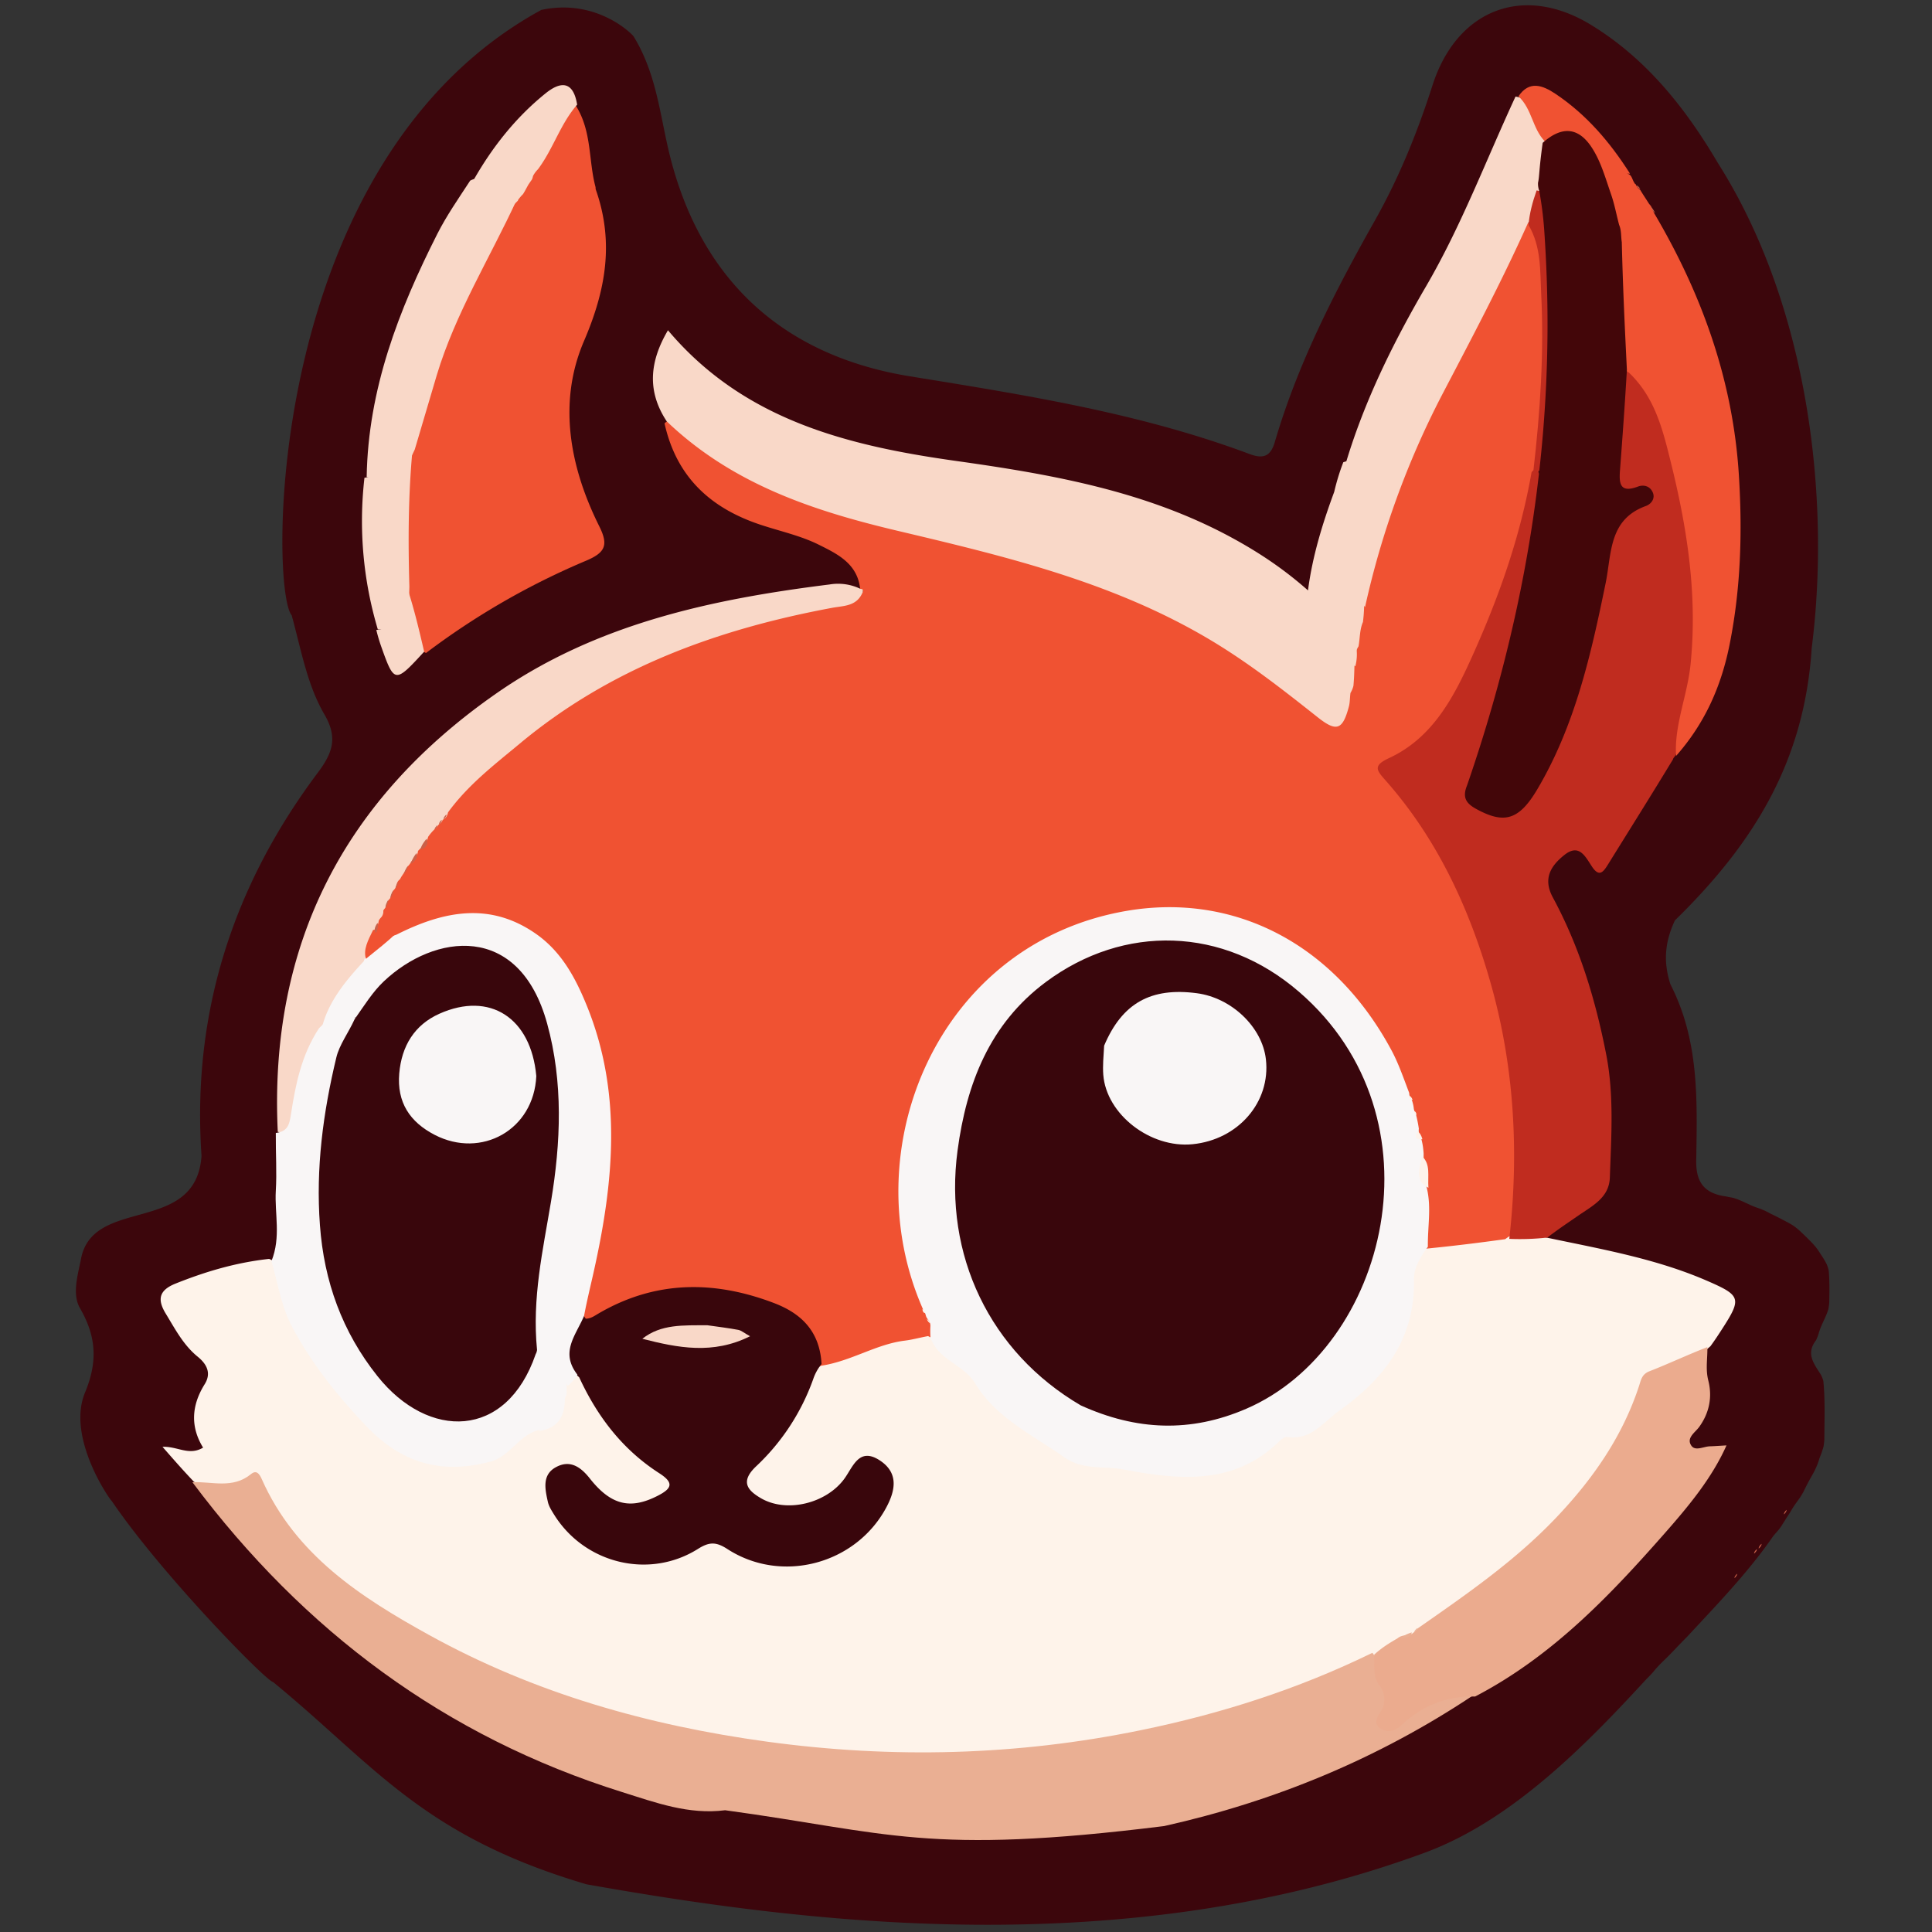 <svg xmlns="http://www.w3.org/2000/svg" width="512" height="512">
  <rect width="100%" height="100%" fill="#333333" stroke="none"/>
  <path fill="#3c060c" d="M155.434 499.362c-43.616-12.884-56.04-31.45-83.078-53.613-1.898-.294-29.653-28.664-42.749-47.987-.414-.174-12.04-16.771-7.082-28.704 3.434-8.272 2.98-14.9-1.323-22.37-2.005-3.475-.802-8.018.173-12.575 2.753-17.399 30.522-6.521 32.032-27.782-2.593-37.75 8.285-71.493 30.802-101.546 4.009-5.319 5.318-9.355 1.777-15.435-4.61-7.91-6.147-17.065-8.686-26.299-5.826-6.628-7.283-120.361 66.161-160.424 14.833-3.18 24.321 6.642 24.481 7.07 5.586 9.113 6.775 19.082 8.94 28.823 7.697 34.544 29.64 55.591 64.317 61.217 30.428 4.944 60.87 9.702 89.934 20.58 3.581 1.335 5.572.72 6.708-3.168 6.067-20.766 15.902-39.875 26.473-58.624 6.44-11.412 11.318-23.439 15.3-35.867 6.415-20.084 24.054-27.073 42.068-16.035 14.619 8.94 25.029 22.049 33.608 36.628 24.107 38.018 29.866 89.266 24.829 128.5-1.92 29.917-15.196 51.598-36.255 72.174-2.632 5.653-3.14 10.905-1.176 16.945 7.524 14.7 7.11 30.067 6.842 46.062-.2 5.6 1.417 9.261 7.858 10.13.775.173 1.069.227 1.83.36 2.393.669 4.076 1.804 6.348 2.606 1.242.39 2.439.915 3.568 1.564 1.737.828 3.434 1.71 5.118 2.619.508.294.708.414 1.19.735.454.334.64.48 1.336 1.069a101.39 101.39 0 0 1 2.98 2.886c.668.695.828.882 1.243 1.35.4.494.56.708.935 1.243.802 1.27 1.47 2.165 2.165 3.554a8.95 8.95 0 0 1 .534 1.724c.24 2.94.188 5.426.134 8.366a12.973 12.973 0 0 1-.241 1.83c-.735 2.42-1.978 4.143-2.606 6.588-.187.535-.4 1.083-.641 1.604-2.74 3.568-.668 6.094 1.23 9.074.287.55.52 1.127.694 1.723.508 5.319.28 10.196.267 15.542a19.929 19.929 0 0 1-.213 1.817c-.334 1.27-.669 2.058-1.11 3.234a17.53 17.53 0 0 1-.494 1.483 23.852 23.852 0 0 1-1.604 3.248 66.295 66.295 0 0 0-2.138 4.102c-.467.844-.99 1.656-1.563 2.432a25.697 25.697 0 0 0-1.938 2.967l-1.082 1.643a70.195 70.195 0 0 1-1.07 1.71c-.298.481-.628.94-.988 1.377l-1.31 1.51c-6.62 9.606-14.76 18.002-22.677 26.54l-1.47 1.496-1.523 1.577a96.29 96.29 0 0 1-2.392 2.486c-1.537 1.496-2.526 2.418-3.648 3.808a24.817 24.817 0 0 1-1.831 1.938c-15.742 17.104-35.576 37.61-59.045 46.195-79.984 29.351-163.947 18.569-221.942 8.3z" style="stroke-width:13.363"/>
  <path fill="#ef5335" d="M227.996 156.624c-.467-7.176-6.013-9.782-11.051-12.294-4.77-2.366-10.13-3.528-15.234-5.212-13.19-4.33-22.41-12.521-25.604-26.927 2.486-2.245 4.41-.788 5.907.669 15.808 15.367 36.08 20.86 56.593 26.03 19.537 4.905 39.314 8.994 58.036 16.838 18.133 7.577 35.038 17.065 50.058 29.827 5.546 4.717 6.267 4.57 9.087-.935.975-4.023 1.336-5.653 1.604-7.23.574-1.87 1.069-3.3.948-5.292-.16-3.046.348-5.519 1.778-11.104 5.612-34.25 24.601-63.395 38.86-94.344 1.376-3.114 2.365-6.642 6.775-7.804 5.706 3.488 3.862 9.354 4.21 13.777 1.335 16.637.76 33.355-2.019 50.46a181.405 181.405 0 0 1-21.38 62.272c-3.555 6.28-7.925 12-14.3 15.768-3.14 1.83-3.554 3.702-1.242 6.722 18.254 23.68 28.196 50.646 31.31 80.259 1.136 10.824.721 21.688.267 32.539-.12 2.806-.828 5.586-2.886 8.392-6.91 3.448-13.644 4.81-21.248 2.592-3.287-4.65-2.245-9.447-2.218-14.646.454-3.34.535-6.133-.147-9.38-1.243-3.609-.4-4.57-1.336-7.203-.321-1.216-.441-2.031-.735-3.234a54.976 54.976 0 0 0-.642-2.365c-.534-1.657-1.216-3.261-1.83-4.891-7.684-19.564-19.404-35.239-38.954-42.963-26.178-10.343-59.466-1.55-77.039 22.504-16.677 22.837-19.91 47.573-10.209 74.54.4 1.028.615 1.616 1.029 2.632l.762 1.737a13.363 13.363 0 0 1 .801 2.806 5.278 5.278 0 0 1-1.029 3.782c-9.621 2.993-18.548 6.909-28.663 8.031-1.337-.895-2.072-1.737-2.392-2.766-3.689-11.96-13.764-14.9-24.241-16.25-10.357-1.336-20.713-.48-30.228 4.785-1.697.935-3.5 1.737-6.013.935-3.074-4.009-1.443-7.844-.508-11.532a151.672 151.672 0 0 0 4.81-41.252 80.606 80.606 0 0 0-8.578-34.45c-9.582-19.11-25.63-20.005-43.698-13.805-2.752.548-4.97 1.43-7.724.535-1.015-1.016-1.122-1.911-.975-3.26.267-1.59 1.002-3.101 1.991-5.012l.976-1.817c.534-.99 1.002-2.005 1.496-2.994l.495-1.256c.267-.761.44-1.202.735-1.964.44-1.417 1.63-2.379 2.432-3.568.935-1.123 1.737-2.312 2.619-3.461.949-1.136 1.603-2.472 2.405-3.688a10.276 10.276 0 0 1 1.537-2.726c.428-.508.615-.709 1.363-1.484a16.048 16.048 0 0 0 2.74-3.741c26.619-33.85 66.32-45.542 107.987-56.513.922-.32 1.443-.468 2.512-1.07z" style="fill:#f05232;fill-opacity:1;stroke-width:13.363"/>
  <path fill="#fef3ea" d="M217.613 361.935c8.018-1.23 14.566-5.72 22.183-6.655 1.884-.227 3.742-.748 6.147-1.202 5.653 2.846 10.303 6.334 13.844 11.144 6.2 8.46 14.406 15.328 23.813 18.762 15.395 5.613 32.125 8.633 47.586 1.002 9.862-4.864 20.793-8.9 28.464-17.398 6.521-7.216 12.748-14.833 12.895-25.457.067-4.343.401-8.82 5.426-11.225 7.136-.708 13.764-1.524 20.926-2.512 3.515-2.673 6.735-2.793 10.53-.508 14.834 3.127 29.28 5.612 42.856 11.492 9.06 3.929 9.354 4.664 4.143 12.749-.936 1.456-1.871 2.9-3.14 4.637-2.473 2.11-4.477 4.37-7.177 5.131-7.242 2.045-10.383 7.216-13.082 13.87-6.054 14.968-16.864 26.567-28.905 37.057-8.017 6.989-16.637 13.176-25.964 19.15a21.688 21.688 0 0 1-3.074 1.83c-1.47.615-2.592.935-3.942 1.844-2.472 1.497-4.623 2.673-7.216 4.09-20.152 10.89-41.466 17.024-63.288 21.26-54.842 10.677-108.602 6.494-161.012-13.136a206.607 206.607 0 0 1-47.546-25.564c-8.806-6.28-16.17-13.884-21.501-23.305-2.085-3.688-4.45-5.6-8.9-4.09-3.528 1.204-6.869.08-10.33-2.27-2.94-3.088-5.425-5.934-8.285-9.208 3.982-.174 6.989 2.459 10.757.214-3.434-5.586-3.06-11.225.414-16.798 1.804-2.886.642-5.292-1.87-7.323-3.769-3.073-5.96-7.323-8.446-11.399-2.365-3.875-1.657-6.24 2.593-7.95 7.857-3.14 15.862-5.56 24.802-6.549 1.95.829 2.926 2.005 3.247 3.542 4.222 19.991 17.024 33.929 32.392 46.076 5.826 4.597 20.232 4.29 26.967-.668 2.084-1.55 3.995-3.341 6.842-4.544 4.85-.574 7.082-3.113 7.55-7.857a10.303 10.303 0 0 1 .628-2.74c.828-1.643 1.697-2.606 3.474-3.167.709-.013 1.016-.04 1.123.094 7.483 9.154 14.258 18.869 23.626 26.432 2.993 2.406.735 5.56-2.245 7.35-5.573 3.34-12.642 2.272-18.067-2.526-2.405-2.138-4.757-6.922-8.312-3.474-3.274 3.194-.494 7.416 1.87 10.557 6.963 9.154 20.727 12.588 31.164 7.27 5.185-2.633 9.327-2.633 14.592 0 13.163 6.614 27.047 2.605 35.466-9.489a14.165 14.165 0 0 0 2.74-5.84c.4-2.405-.375-4.275-2.62-5.385-2.271-1.135-3.661.268-4.998 1.791-.721.815-1.322 1.737-2.004 2.58-4.637 5.772-10.837 7.736-17.96 6.881-3.996-.48-7.777-1.884-9.314-6.093-1.497-4.143 1.029-7.083 3.742-9.715 5.05-4.918 8.686-10.784 11.692-17.092 1.03-2.151 1.925-4.396 4.704-5.68z" style="stroke-width:13.363"/>
  <path fill="#eaaf93" d="M51.015 392.804c5.158-.24 10.624 1.844 15.501-2.152 1.457-1.202 2.259-.026 2.846 1.31 8.914 20.112 26.232 31.323 44.433 41.372 27.889 15.395 57.996 23.92 89.48 28.223 33.207 4.544 66.267 3.702 99.02-3.033 21.074-4.317 41.56-10.811 61.404-20.513 4.049 5.052 4.918 10.878 4.624 17.105 7.39-2.125 13.029-9.407 21.875-5.693-25.016 16.624-52.33 27.943-81.689 34.504-62.917 7.81-72.829 1.736-116.34-4.196-9.66 1.243-18.44-2.031-27.287-4.81-46.891-14.687-84.335-42.63-113.88-82.104Z" style="stroke-width:13.363"/>
  <path fill="#bd2e21" d="M410.056 327.966a65.42 65.42 0 0 1-10.076.347c2.592-22.944 1.336-45.648-4.931-67.724-5.586-19.71-14.125-38.285-27.956-53.88-2.378-2.673-3.207-3.835 1.002-5.8 11.6-5.372 17.185-16.142 22.103-27.087 6.949-15.448 12.642-31.35 15.675-48.642.4-.614.735-.708 1.497-.52 2.98 4.315 2.124 8.712 1.456 12.961-3.568 22.584-7.817 44.98-16.17 66.415-1.122 2.847-3.1 6.214 1.083 8.553 4.196 2.352 7.484 1.042 10.196-2.566 4.223-5.626 6.976-12.027 9.368-18.575 4.65-12.681 7.95-25.75 10.316-39.034 2.112-11.866 2.045-11.88 10.023-20.325-6.602-1.176-6.829-6.174-6.281-10.958.842-7.483.053-15.194 3.274-22.717 5.987-.334 7.537 4.143 9.22 7.978 5.48 12.414 8.339 25.604 9.903 38.98 1.216 10.29 2.004 20.606.668 31.11a83.024 83.024 0 0 1-6.348 23.585c-.28.495-.294.401-.267.401.053 0-.414.428-.441.749-5.746 9.487-11.52 18.655-17.225 27.862-1.203 1.924-2.285 3.474-4.17.708-1.804-2.673-3.407-6.388-7.403-3.207-3.568 2.846-5.773 6.24-3.046 11.265 7.082 13.096 11.331 27.18 14.164 41.746 2.072 10.771 1.31 21.622.936 32.46-.174 5.318-4.584 7.483-8.312 10.062-2.673 1.844-5.372 3.635-8.258 5.853z" style="fill:#c02c1f;fill-opacity:1;stroke-width:13.363"/>
  <path fill="#fde2d7" d="M361.507 160.793a43.831 43.831 0 0 1-.307 4.036c-.895 2.058-.775 4.276-1.176 6.454-1.096 1.75-1.069 3.274-1.082 5.239-.054 1.87-.094 3.3-.268 5.225a6.802 6.802 0 0 1-.788 1.897c-.174 1.376-.134 2.499-.4 3.528-1.658 6.267-3.248 6.909-8.313 2.886-9.194-7.283-18.4-14.499-28.53-20.525-25.604-15.261-54.16-22.09-82.664-28.838-22.477-5.319-43.872-12.388-61.27-29.011-5.346-8.058-4.53-15.943.307-24.161 20.098 23.84 47.693 30.602 76.384 34.637 25.403 3.568 50.512 7.991 73.417 20.54 6.882 3.768 13.336 8.044 19.817 13.763 1.163-9.06 3.876-17.826 6.936-26.084.668-2.82 1.39-5.199 2.418-7.885 5.279-1.79 6.174 2.312 5.96 5.052-.708 9.006 3.675 18.04-.347 26.993-.775 1.737.147 3.822-.093 6.254z" style="fill:#f9d8c8;fill-opacity:1;stroke-width:13.363"/>
  <path fill="#ea5738" d="M152.615 28.017c4.276 6.815 3.314 14.499 5.198 21.528.054.214 0 .454.067.655 4.877 13.87 2.74 26.539-3.114 40.17-6.975 16.236-3.808 33.354 4.05 49.109 2.445 4.904 1.643 6.909-3.341 9.047a197.026 197.026 0 0 0-42.589 24.534c-3.942-2.124-3.982-6.013-4.77-9.514-.522-2.299-.16-4.757-1.417-7.51-2.138-21.916-1.082-40.65 14.472-75.689 3.782-8.526 8.192-16.784 13.323-25.163l.829-1.59c.468-.882.775-1.35 1.296-2.151 1.43-1.818 2.459-3.876 3.688-5.813l1.23-2.125c3.969-5.319 5.024-12.107 11.078-15.501z" style="fill:#f05232;fill-opacity:1;stroke-width:13.363"/>
  <path fill="#ebab8e" d="M390.893 449.597c-7.884-.187-14.125 2.633-19.484 7.577-1.643 1.524-3.34 2.098-5.278 1.07-2.138-1.137-1.47-2.714-.414-4.344a6.08 6.08 0 0 0-.187-7.31c-1.71-2.338-1.257-4.957-1.363-8.084 1.91-1.75 3.821-2.967 6.147-4.303 1.323-1.11 2.592-.615 3.955-1.27.28-.32.334-.24.267-.24a4.931 4.931 0 0 0 1.15-1.136c13.042-9.1 25.857-17.947 36.708-29.359 9.688-10.183 17.56-21.448 21.97-34.904.534-1.657.747-3.127 2.805-3.916 5.012-1.95 9.89-4.276 15.301-6.374.08 2.98-.534 5.746.254 8.873 1.082 4.276.307 8.526-2.445 12.308-1.056 1.443-3.475 2.9-2.045 4.944 1.056 1.51 3.234.2 4.918.16 1.296-.04 2.592-.147 4.383-.24-3.916 8.806-10.236 16.33-16.664 23.625-14.526 16.49-29.706 32.38-49.978 42.936z" style="stroke-width:13.363"/>
  <path fill="#f3e2d6" d="M102.116 240.598c-.254.267-.535.601-.535.802a2.312 2.312 0 0 1-.668 1.817c-.254.267-.535.668-.561.909a6.454 6.454 0 0 1-.789 2.271c-1.19 2.58-.4 5.052-1.39 7.751-3.568 6.762-9.22 11.68-11.946 19.042-3.608 7.083-5.386 14.205-6.802 21.475-.548 2.806-.775 6.468-5.813 5.292-2.379-49.885 17.813-88.397 58.263-116.433 26.392-18.268 56.82-24.749 87.983-28.637a13.63 13.63 0 0 1 8.152 1.162c.534.134.534 0 .48-.013-.053-.027.241.4.228.641-1.497 4.09-5.145 3.822-8.218 4.41-30.335 5.652-58.665 15.902-82.718 35.947-6.655 5.545-13.617 10.824-19.043 18.24-.227.922-.44 1.363-1.149 1.858-.36.133-.24.133-.254.067-.107.4-.334.801-.989 1.282-.294.174-.187.2-.2.134a3.488 3.488 0 0 1-1.016 1.176 12.962 12.962 0 0 0-1.67 1.978c-.334 1.43-1.203 2.124-2.165 3.207-.294.267-.561.521-.548.708-.134 1.377-1.39 1.804-2.044 3.14-.228.348-.321.375-.308.415-.548.561-.855 1.256-1.443 2.218-.374.588-.588.829-.949 1.55-.962.735-.842 1.524-1.27 2.405-.2.281-.267.308-.267.348-.6.534-.628 1.296-1.069 2.272l-.227.28c-.561.562-.641 1.297-1.069 2.272z" style="fill:#f9d8c8;fill-opacity:1;stroke-width:13.363"/>
  <path fill="#ea5738" d="M444.172 200.335c-.508-8.286 3.06-16.09 3.875-24.562 1.817-18.44-.975-36.094-5.372-53.72-2.085-8.378-4.156-16.824-11.038-23.345-3.635-1.938-3.287-5.172-3.314-8.058-.067-7.483-.227-14.967-.935-22.944.187-2.139.761-3.689.628-5.773a51.448 51.448 0 0 0-.268-1.75 9.889 9.889 0 0 0-1.23-4.21 9.26 9.26 0 0 1-.84-4.718c1.028-3.113 1.335-6.414 5.972-5.104.441.294.388.334.401.307.535.588.602 1.39 1.256 2.272.348.2.214.24.214.174a2.686 2.686 0 0 0 .949 1.256c.267.2.187.214.214.173.655 1.123 1.416 2.219 2.325 3.662.267.307.24.32.254.307.548.575.615 1.35 1.162 2.285 12.749 21.649 20.847 44.46 22.397 69.355.935 14.967.521 29.8-2.405 44.58-2.178 11.104-6.481 21.02-14.245 29.813z" style="fill:#f05232;fill-opacity:1;stroke-width:13.363"/>
  <path fill="#fcf9f9" d="M73.09 300.25c3.328-.427 3.622-2.431 4.036-5.077 1.203-7.778 2.74-15.528 7.39-22.65 2.673-2.54 4.73-5.426 9.127-3.609 1.885 2.713.668 4.878-.133 7.123-7.537 21.247-8.847 42.869-3.435 64.744 2.272 9.22 7.39 17.132 13.444 24.361 2.405 2.873 5.438 4.985 8.82 6.615 9.701 4.664 17.625 2.499 23.746-6.468 1.71-2.499 2.485-5.612 5.585-7.697 7.257.628 8.593 2.138 8.486 9.354l-.014 2.74c-1.937 3.661-2.98 7.617-7.47 9.287-5.372 1.51-7.443 6.949-12.641 8.352-13.176 3.541-23.773.347-33.167-9.595-7.457-7.884-13.978-15.969-19.23-25.684-3.127-5.786-3.875-11.532-5.693-17.84 2.58-6.4.802-12.588 1.15-18.628.294-4.89-.04-9.808 0-15.327z" style="fill:#f9f6f6;fill-opacity:1;stroke-width:13.363"/>
  <path fill="#f9d8c8" d="M361.748 160.887c-2.392-3.341-3.247-7.043-.147-10.798.615-.748 1.243-2.499.909-2.846-5.56-5.773-1.19-12.642-2.219-18.882-.4-2.379-.534-4.717-3.5-6.08 4.97-16.397 12.56-31.725 21.18-46.49 9.3-15.956 15.768-33.168 23.653-50.193 6.374.962 6.16 6.548 8.218 11.172.574 2.138.588 3.822.36 6.013-.266 1.764-.801 2.967-1.001 4.73a14.54 14.54 0 0 1-.441 2.86c-1.283 3.1-1.096 6.295-3.836 8.74-7.122 15.862-15.073 30.802-22.904 45.795a229.231 229.231 0 0 0-20.272 55.992z" style="stroke-width:13.363"/>
  <path fill="#f7c9b6" d="M136.98 52.872c-7.19 15.582-16.276 30.108-21.234 46.558-1.924 6.387-3.755 12.815-5.826 19.683-2.553 5.693-5.827 9.395-12.749 7.31.388-23.359 8.5-44.232 18.722-64.437 2.432-4.81 5.546-9.274 8.713-14.125 2.418-1.296 4.009.04 4.476 1.484 1.377 4.276 4.303 3.995 7.898 3.527z" style="fill:#f9d8c8;fill-opacity:1;stroke-width:13.363"/>
  <path fill="#fbcba7" d="M96.583 126.61c5.185-.735 9.288-2.7 12.695-6.949-1.069 11.626-1.15 23.413-.788 35.814-.268 10.556-.749 11.225-8.366 11.318a100.264 100.264 0 0 1-3.54-40.17z" style="fill:#f9d8c8;fill-opacity:1;stroke-width:13.363"/>
  <path fill="#f9d8c8" d="M137.274 53.153c-5.506 5.733-8.552 4.236-9.688-3.234-.107-.681-1.123-1.23-2.165-2.058 4.998-8.82 11.252-16.757 19.19-23.145 3.434-2.766 7.215-3.875 8.338 3.02-4.517 5.212-6.28 11.626-10.37 17.105a7.684 7.684 0 0 0-1.296 1.737c-.094.321-.2.829-.348 1.03l-.895 1.296c-.561 1.002-.868 1.643-1.43 2.539a11.372 11.372 0 0 0-1.256 1.456c-.133.267-.107.227-.08.267z" style="stroke-width:13.363"/>
  <path fill="#ca6149" d="M409.414 37.478c-3.38-3.514-3.34-8.499-7.002-11.96 2.86-4.236 6.36-2.967 9.862-.615 8.071 5.426 14.298 12.615 19.697 21.114-3.38-.053-3.808 2.512-4.637 5.319-3.782-.401-3.715-3.702-4.784-6.12-3.26-7.35-4.784-8.34-13.136-7.725z" style="fill:#f05232;fill-opacity:1;stroke-width:13.363"/>
  <path fill="#ebab8e" d="M99.737 166.94c6.2-.735 7.657-4.984 8.392-10.503 1.63 5.024 2.913 10.383 4.276 16.263-7.79 8.485-7.897 8.472-11.479-1.644a45.836 45.836 0 0 1-1.202-4.116z" style="fill:#f9d8c8;fill-opacity:1;stroke-width:13.363"/>
  <path fill="#f9d8c8" d="M353.182 130.218c-338.381-133.898-338.381-133.898 0 0z" style="stroke-width:13.363"/>
  <path fill="#ca6149" d="M438.653 56.454c-.401-.2-.869-.789-1.35-1.764.401.214.855.802 1.336 1.777zm34.771 343.673c.107.24-.107.628-.628 1.203-.094-.241.12-.655.641-1.203zm-6.628 9.007c.106.28-.134.695-.695 1.242-.107-.267.133-.681.695-1.242zm-1.217 1.39c.08.267-.146.668-.708 1.202-.093-.267.134-.668.708-1.203zm-5.251 6.534c.093.24-.12.628-.642 1.163-.093-.254.134-.642.642-1.163zm-25.63-367.019c-.268.067-.629-.227-1.07-.868.268-.054.615.24 1.07.882z" style="stroke-width:13.363"/>
  <path fill="#f9f6f6" d="M378.398 330.398c-2.084 2.886-3.741 5.613-3.674 8.686.294 15.541-7.644 26.098-19.711 34.69-4.356 3.101-7.483 7.952-13.831 7.03-.668-.094-1.617.628-2.205 1.202-12.08 11.787-26.86 10.143-41.292 7.404-5.145-.976-10.717.267-15.662-3.234-8.418-5.933-18.107-10.45-23.599-19.577-3.047-5.051-9.648-5.987-11.84-12.134a26.98 26.98 0 0 1-.013-3.154 2.686 2.686 0 0 0-.748-1.764 2.633 2.633 0 0 1-.508-1.069 4.624 4.624 0 0 0-.668-1.416c-18.762-42.335 3.768-97.003 53.8-105.65 28.584-4.943 55.163 8.66 70.357 37.017 1.83 3.434 3.1 7.15 4.65 11.211a2.98 2.98 0 0 0 .695 1.871 9.595 9.595 0 0 1 .535 2.366c.133.628.307.828.561 1.403.32 1.363.548 2.352.762 3.835a4.143 4.143 0 0 0 .695 2.86c.334 1.27.467 2.245.574 3.701-.026 3.341-.04 6.174.882 9.301 1.19 5.172.174 9.996.24 15.421z" style="stroke-width:13.363"/>
  <path fill="#39060c" d="M217.707 361.494a12.802 12.802 0 0 0-2.192 3.969 58.65 58.65 0 0 1-15.207 23.198c-4.143 3.983-2.272 6.281 1.39 8.406 6.842 3.955 17.318 1.336 22.076-5.199 2.271-3.113 3.848-8.418 9.314-4.89 5.078 3.287 4.276 7.91 1.75 12.588-8.071 14.98-27.688 20.245-42.054 10.957-3.006-1.95-4.797-1.95-7.804-.053-12.895 8.112-29.946 3.942-38.058-8.953-.681-1.096-1.443-2.259-1.724-3.475-.761-3.42-1.63-7.27 2.245-9.287 3.648-1.924 6.441-.026 8.873 3.06 5.653 7.163 10.825 8.245 17.974 4.584 3.875-1.978 4.316-3.475.414-5.987-9.568-6.16-16.303-14.78-21.207-25.403-6.014-5.506-5.84-9.14.855-15.555 1.898.214 2.94-.575 4.062-1.243 15.087-8.9 30.762-8.98 46.745-2.873 7.216 2.753 12.093 7.484 12.561 16.156z" style="stroke-width:13.363"/>
  <path fill="#f9f6f6" d="M154.78 348.732c-2.205 5.212-6.415 9.582-1.764 15.568a11.038 11.038 0 0 1-2.54 2.954c-1.883-3.301-2.405-7.658-7.67-8.807-2.9-2.178-2.632-5.104-2.74-7.897a88.49 88.49 0 0 1 2.553-26.446c3.715-14.058 2.913-28.423 2.259-42.695-.308-6.548-2.606-12.722-5.88-18.455-4.704-8.191-13.096-11.626-22.183-8.9-6.628 1.965-12.16 5.6-16.57 10.958-1.497 1.818-2.74 3.97-5.68 4.717-3.715-.735-6.12 1.203-9.22 2.432 1.737-6.681 6.04-12.026 11.051-17.412 1.47-4.343 4.81-5.679 8.673-7.055 12.601-6.348 24.882-8.727 37.082-.134 6.655 4.704 10.33 11.532 13.31 18.842 9.488 23.212 7.19 46.758 1.938 70.37-.842 3.809-1.79 7.59-2.62 11.96z" style="stroke-width:13.363"/>
  <path fill="#ca6149" d="M405.071 59.607c.268-3.046 1.016-5.933 2.152-9.153 3.18.588 3.608 3.087 3.822 5.412 1.322 14.86 3.287 29.706 1.67 44.66-.561 5.184.067 10.423-.895 15.58-.535 2.94-.642 6.094-3.582 8.62-.855.147-1.149.094-1.87-.013 1.817-15.635 2.846-31.284 2.057-46.985-.307-6.014.054-12.294-3.354-18.12z" style="fill:#c02c1f;fill-opacity:1;stroke-width:13.363"/>
  <path fill="#d89f68" d="M104.949 247.386c-2.259 2.138-4.945 4.276-7.978 6.709-.749-2.486.548-4.851 1.897-7.63.535-.201.775-.028.802.507 1.457 3.207 3.167.187 5.279.414z" style="fill:#f05232;fill-opacity:1;stroke-width:13.363"/>
  <path fill="#fef3ea" d="M378.545 314.777c-3.568-1.71-2.525-4.905-1.63-8.312 2.245 2.138 1.403 5.064 1.63 8.312z" style="stroke-width:13.363"/>
  <path fill="#f9d8c8" d="M359.169 176.588c-1.804-1.336-2.138-3.006.32-4.73a12.36 12.36 0 0 1-.32 4.73z" style="stroke-width:13.363"/>
  <path fill="#fef3ea" d="M376.942 301.908c-1.203.08-2.392-.214-1.23-2.071.615.427.95 1.069 1.243 2.07z" style="stroke-width:13.363"/>
  <path fill="#ca6149" d="M111.443 225.163c.107-.828.668-1.737 1.577-2.86.48 1.096.267 2.232-1.577 2.86zm-2.592 3.809a7.924 7.924 0 0 1 1.536-2.887c.374 1.016-.214 1.951-1.536 2.887zm-1.764 2.7a4.784 4.784 0 0 1 1.069-2.246 4.784 4.784 0 0 1-1.07 2.245zm-2.259 3.834c-.026-.427.227-1.029.775-1.844.027.428-.227 1.043-.775 1.844zm-1.35 2.58c-.066-.482.16-1.176.722-2.085.08.48-.16 1.176-.721 2.085zm-1.282 2.565c-.107-.508.107-1.216.668-2.138.107.508-.134 1.216-.668 2.138zm-2.432 6.401c-.281.294-.401-.334-.495-.641a3.488 3.488 0 0 1 .802-1.831c.187.588.093 1.39-.307 2.472zm15.447-27.167c-.093-.24.107-.642.628-1.176.107.254-.106.641-.628 1.176zm2.379-2.74c-.134-.28.12-.708.682-1.296.12.267-.107.722-.682 1.296zm-1.203 1.404c-.133-.281.08-.709.628-1.27.134.267-.093.695-.628 1.27z" style="stroke-width:13.363"/>
  <path fill="#3c060c" d="M228.758 156.838c-.027.133-.227-.334-.267-.575z" style="stroke-width:13.363"/>
  <path fill="#fef3ea" d="M374.363 291.471c-.401.08-.668-.267-.856-1.029.268 0 .562.334.856 1.03zm1.029 3.929c-.321.067-.521-.227-.668-.842.32-.093.56.174.668.842zm-129.756 54.241c.294-.027.574.32.908.989-.267 0-.588-.32-.908-.989zm-1.203-2.633c.374-.106.628.2.842.896-.388.16-.682-.134-.842-.896z" style="stroke-width:13.363"/>
  <path fill="#f9f6f6" d="M142.82 379.24c1.817-2.966 4.142-5.96 6.882-9.033.066 4.383-1.15 8.218-6.896 9.033z" style="stroke-width:13.363"/>
  <path fill="#eaaf93" d="M374.136 432.626c-.228 1.163-1.323 1.417-2.967 1.443a9.581 9.581 0 0 1 2.953-1.456zm1.456-1.203c.054.241-.214.615-.788 1.15-.054-.227.214-.602.788-1.136z" style="stroke-width:13.363"/>
  <path fill="#430609" d="M409.214 60.703a94.718 94.718 0 0 0-1.296-10.129 5.305 5.305 0 0 1-.321-2.192c.374-1.51.214-3.207 1.23-10.53 5.144-4.583 9.487-4.062 12.935 1.136 2.392 3.608 3.554 7.75 5.104 12.267.99 2.767 1.47 5.546 2.219 8.34.641 1.522.454 2.966.708 4.583.267 11.385.775 22.29 1.35 33.808-.535 9.22-1.163 17.854-1.818 26.486-.267 3.448-.187 6.32 4.704 4.49 1.457-.561 3.127-.24 3.916 1.417.868 1.804-.508 3.26-1.738 3.701-9.915 3.568-9.087 12.562-10.69 20.42-3.876 18.935-8.112 37.763-18.107 54.654-4.864 8.219-8.78 9.288-16.196 5.225-2.673-1.456-3.742-3.033-2.432-6.24 22.37-64.718 22.65-115.658 20.432-147.436z" style="stroke-width:13.363"/>
  <path fill="#39060c" d="M93.977 270.104c2.593-3.675 4.784-7.243 7.724-10.023 13.377-12.655 35.88-15.808 43.297 11.172 4.29 15.568 3.635 31.537 1.015 47.225-2.138 12.855-5.05 25.524-3.688 39.288-.12.788-.32.935-.374 1.122-7.75 22.584-28.423 22.758-41.933 5.786-9.315-11.706-14.152-25.069-15.234-40.009-1.123-15.1.841-29.826 4.343-44.405.815-3.408 3.167-6.468 4.85-10.156zm192.43 102.334c-24.134-14.138-36.348-39.902-32.647-67.523 2.379-17.8 8.526-33.595 23.386-44.66 20.7-15.394 47.011-14.753 67.083 2.566 38.913 33.541 23.345 94.397-13.951 110.513-14.726 6.36-29.052 5.826-43.871-.896z" style="stroke-width:13.363"/>
  <path fill="#f3e2d6" d="M187.44 351.204c3.113.441 5.692.749 8.23 1.23.803.16 1.51.802 3.101 1.684-9.835 4.917-19.123 3.086-28.544.668 4.958-3.929 10.865-3.541 17.212-3.582z" style="fill:#f9d8c8;fill-opacity:1;stroke-width:13.363"/>
  <path fill="#fcf9f9" d="M142.125 285.164c-.642 14.285-14.566 21.982-26.94 15.581-6.588-3.42-10.023-8.606-9.381-16.263.628-7.31 4.049-12.895 10.677-15.848 13.296-5.934 24.24 1.042 25.644 16.53zm150.482-8.045c4.784-11.318 12.428-15.501 24.535-13.91 9.234 1.202 17.358 8.966 18.334 17.505 1.296 11.345-7.323 21.314-19.443 22.517-11.185 1.109-22.851-7.925-23.653-18.415-.174-2.378.053-4.784.227-7.697z" style="fill:#f9f6f6;fill-opacity:1;stroke-width:13.363"/>
</svg>
